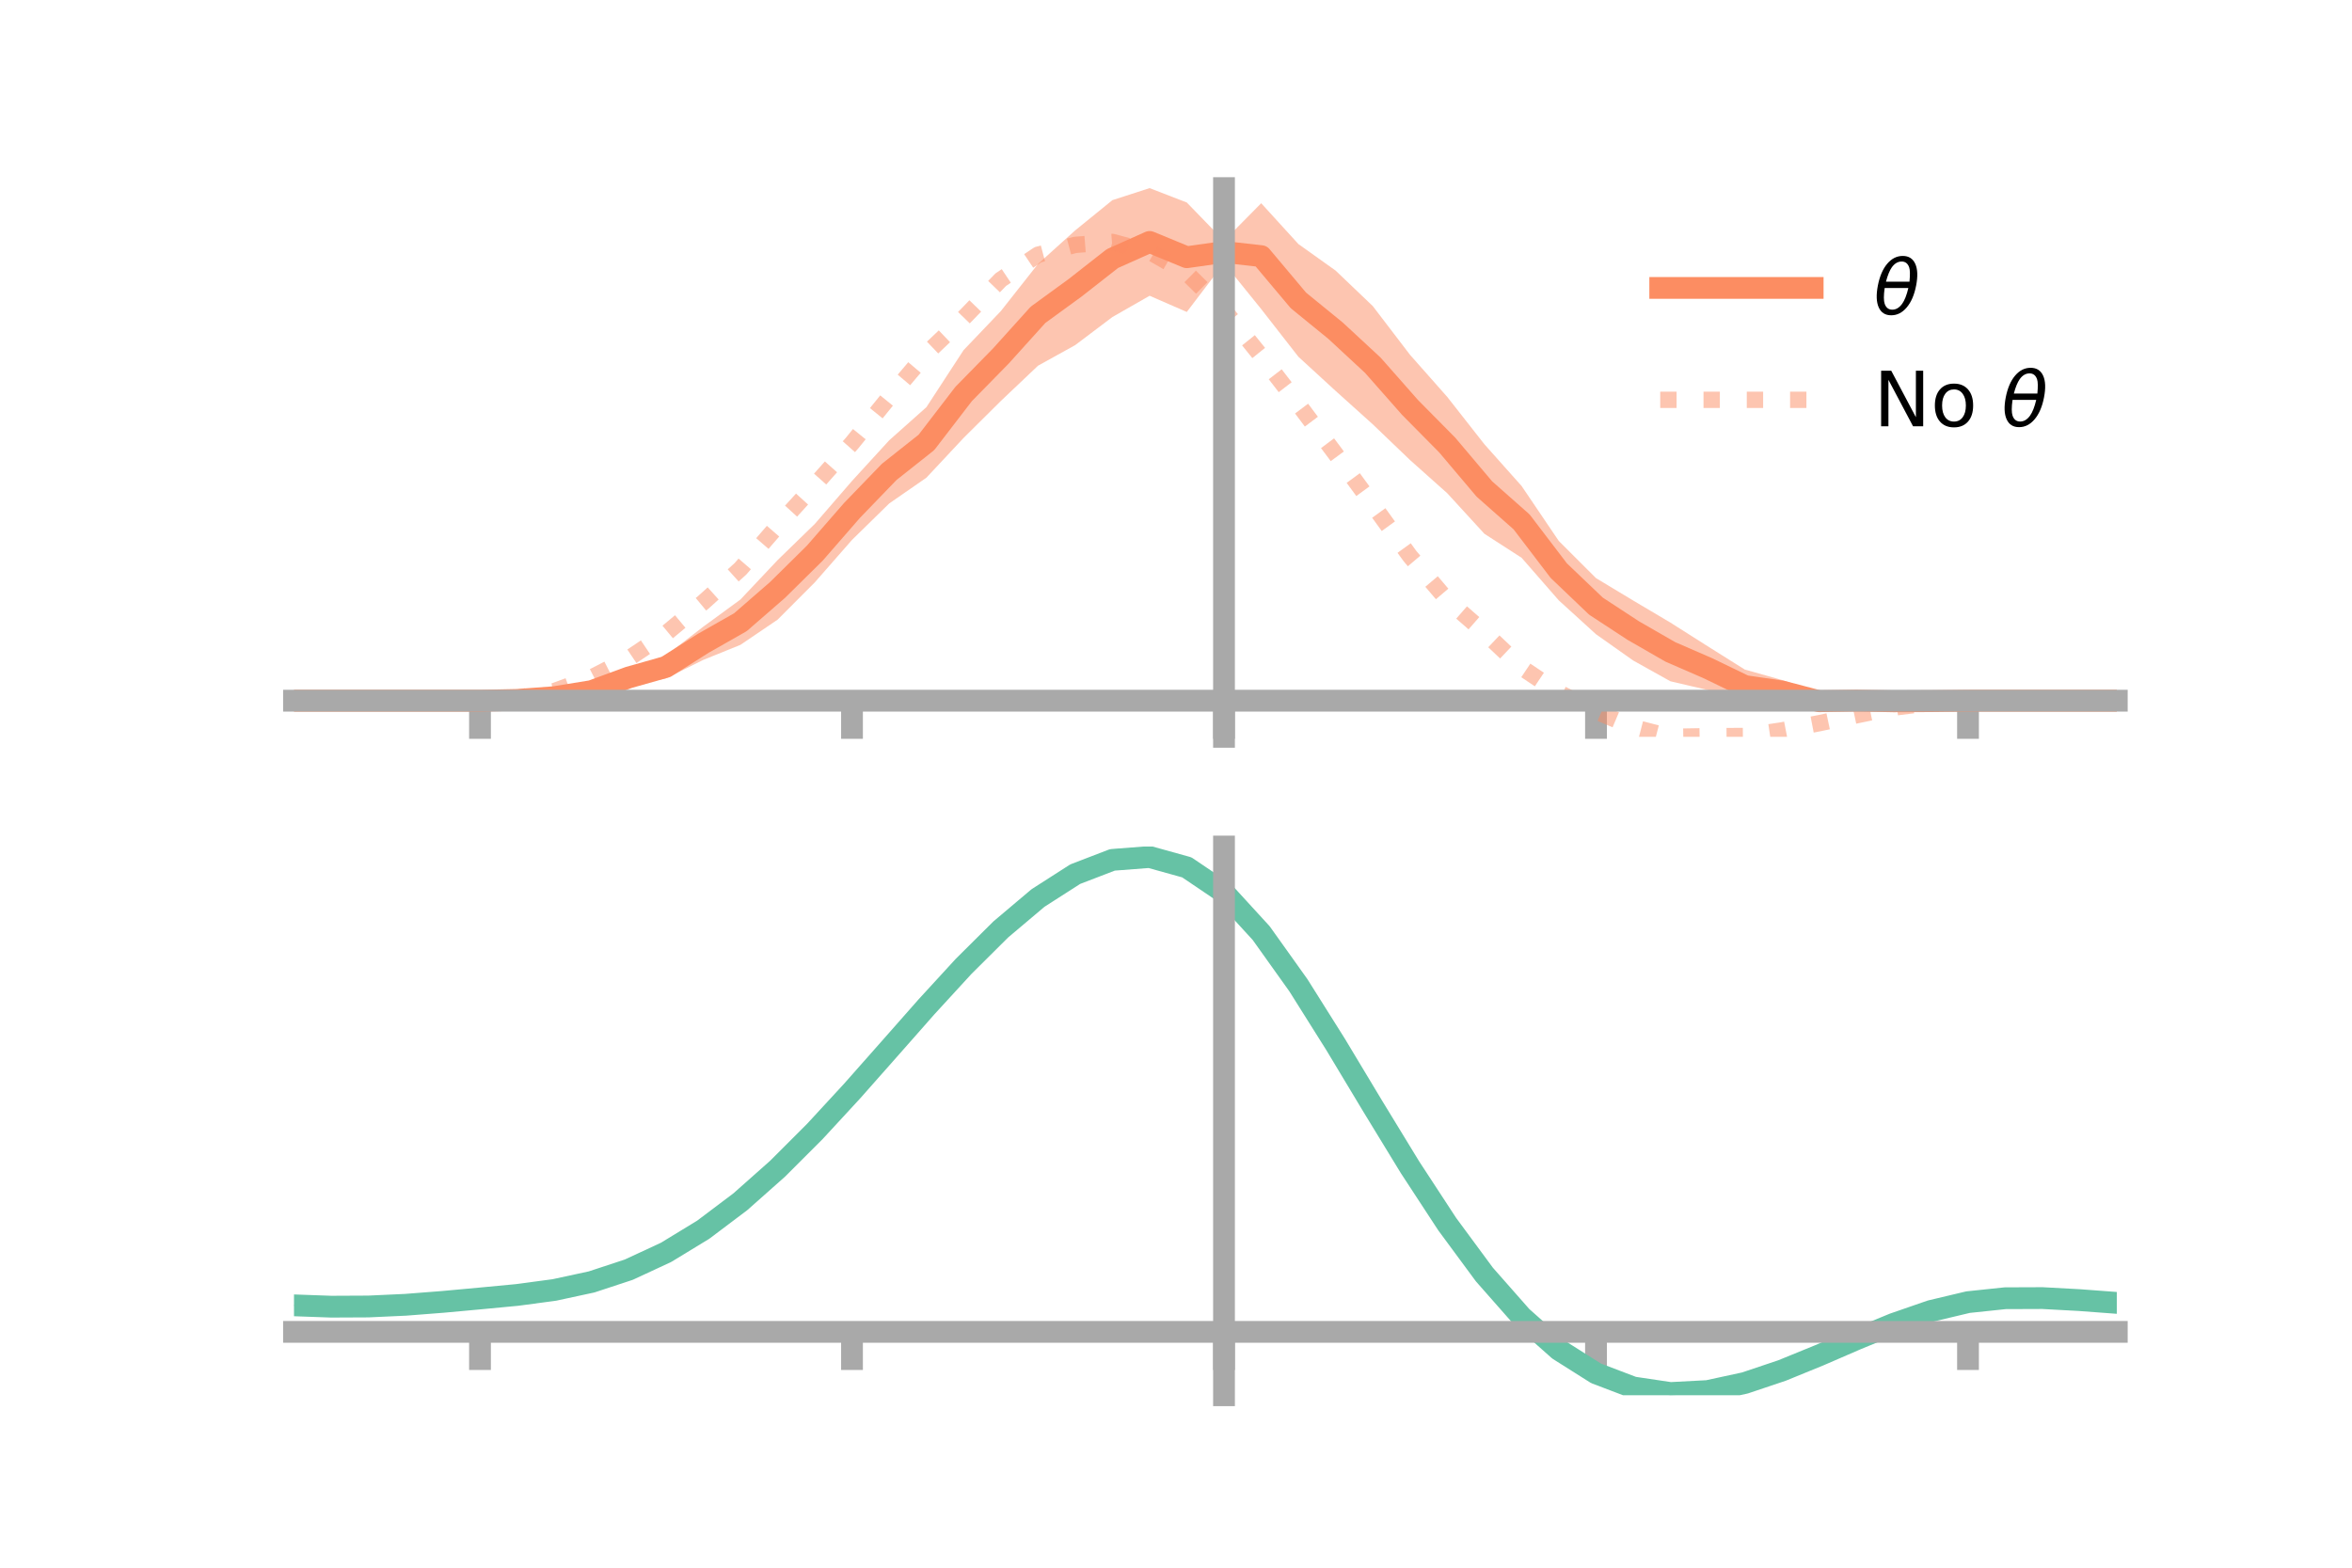 <?xml version="1.0" encoding="utf-8" standalone="no"?>
<!DOCTYPE svg PUBLIC "-//W3C//DTD SVG 1.1//EN"
  "http://www.w3.org/Graphics/SVG/1.1/DTD/svg11.dtd">
<!-- Created with matplotlib (https://matplotlib.org/) -->
<svg height="144pt" version="1.1" viewBox="0 0 216 144" width="216pt" xmlns="http://www.w3.org/2000/svg" xmlns:xlink="http://www.w3.org/1999/xlink">
 <defs>
  <style type="text/css">*{stroke-linecap:butt;stroke-linejoin:round;}</style>
 </defs>
 <g id="figure_1">
  <g id="patch_1">
   <path d="M 0 144 
L 216 144 
L 216 0 
L 0 0 
z
" style="fill:none;"/>
  </g>
  <g id="axes_1">
   <g id="patch_2">
    <path d="M 27 67.68 
L 194.4 67.68 
L 194.4 17.28 
L 27 17.28 
z
" style="fill:none;"/>
   </g>
   <g id="PolyCollection_1">
    <path clip-path="url(#p6e0852e114)" d="M 27 64.362 
L 27 64.362 
L 30.416 64.362 
L 33.833 64.362 
L 37.249 64.362 
L 40.665 64.362 
L 44.082 64.359 
L 47.498 64.195 
L 50.914 63.709 
L 54.331 62.981 
L 57.747 61.428 
L 61.163 60.209 
L 64.58 57.57 
L 67.996 55.073 
L 71.412 51.449 
L 74.829 48.126 
L 78.245 44.178 
L 81.661 40.445 
L 85.078 37.401 
L 88.494 32.16 
L 91.91 28.58 
L 95.327 24.245 
L 98.743 21.161 
L 102.159 18.385 
L 105.576 17.28 
L 108.992 18.601 
L 112.408 22.125 
L 115.824 18.666 
L 119.241 22.418 
L 122.657 24.853 
L 126.073 28.116 
L 129.49 32.589 
L 132.906 36.453 
L 136.322 40.807 
L 139.739 44.642 
L 143.155 49.69 
L 146.571 53.103 
L 149.988 55.163 
L 153.404 57.187 
L 156.82 59.356 
L 160.237 61.502 
L 163.653 62.462 
L 167.069 63.595 
L 170.486 63.849 
L 173.902 64.094 
L 177.318 64.31 
L 180.735 64.361 
L 184.151 64.362 
L 187.567 64.362 
L 190.984 64.362 
L 194.4 64.362 
L 194.4 64.362 
L 194.4 64.362 
L 190.984 64.362 
L 187.567 64.362 
L 184.151 64.362 
L 180.735 64.365 
L 177.318 64.499 
L 173.902 64.746 
L 170.486 64.859 
L 167.069 65.227 
L 163.653 64.569 
L 160.237 64.535 
L 156.82 63.378 
L 153.404 62.579 
L 149.988 60.672 
L 146.571 58.258 
L 143.155 55.148 
L 139.739 51.235 
L 136.322 49.031 
L 132.906 45.302 
L 129.49 42.254 
L 126.073 38.978 
L 122.657 35.905 
L 119.241 32.771 
L 115.824 28.389 
L 112.408 24.161 
L 108.992 28.655 
L 105.576 27.167 
L 102.159 29.122 
L 98.743 31.7 
L 95.327 33.593 
L 91.91 36.835 
L 88.494 40.226 
L 85.078 43.879 
L 81.661 46.246 
L 78.245 49.594 
L 74.829 53.493 
L 71.412 56.919 
L 67.996 59.235 
L 64.58 60.618 
L 61.163 62.314 
L 57.747 63.027 
L 54.331 63.979 
L 50.914 64.362 
L 47.498 64.387 
L 44.082 64.364 
L 40.665 64.362 
L 37.249 64.362 
L 33.833 64.362 
L 30.416 64.362 
L 27 64.362 
z
" style="fill:#fc8d62;fill-opacity:0.5;"/>
   </g>
   <g id="matplotlib.axis_1">
    <g id="xtick_1">
     <g id="line2d_1">
      <defs>
       <path d="M 0 0 
L 0 3.5 
" id="mf861742719" style="stroke:#a9a9a9;stroke-width:2;"/>
      </defs>
      <g>
       <use style="fill:#a9a9a9;stroke:#a9a9a9;stroke-width:2;" x="44.082" xlink:href="#mf861742719" y="64.362"/>
      </g>
     </g>
    </g>
    <g id="xtick_2">
     <g id="line2d_2">
      <g>
       <use style="fill:#a9a9a9;stroke:#a9a9a9;stroke-width:2;" x="78.245" xlink:href="#mf861742719" y="64.362"/>
      </g>
     </g>
    </g>
    <g id="xtick_3">
     <g id="line2d_3">
      <g>
       <use style="fill:#a9a9a9;stroke:#a9a9a9;stroke-width:2;" x="112.408" xlink:href="#mf861742719" y="64.362"/>
      </g>
     </g>
    </g>
    <g id="xtick_4">
     <g id="line2d_4">
      <g>
       <use style="fill:#a9a9a9;stroke:#a9a9a9;stroke-width:2;" x="146.571" xlink:href="#mf861742719" y="64.362"/>
      </g>
     </g>
    </g>
    <g id="xtick_5">
     <g id="line2d_5">
      <g>
       <use style="fill:#a9a9a9;stroke:#a9a9a9;stroke-width:2;" x="180.735" xlink:href="#mf861742719" y="64.362"/>
      </g>
     </g>
    </g>
   </g>
   <g id="matplotlib.axis_2"/>
   <g id="line2d_6">
    <path clip-path="url(#p6e0852e114)" d="M 27 64.362 
L 30.416 64.362 
L 33.833 64.362 
L 37.249 64.362 
L 40.665 64.362 
L 44.082 64.362 
L 47.498 64.291 
L 50.914 64.036 
L 54.331 63.48 
L 57.747 62.227 
L 61.163 61.261 
L 64.58 59.094 
L 67.996 57.154 
L 71.412 54.184 
L 74.829 50.81 
L 78.245 46.886 
L 81.661 43.346 
L 85.078 40.64 
L 88.494 36.193 
L 91.91 32.707 
L 95.327 28.919 
L 98.743 26.43 
L 102.159 23.753 
L 105.576 22.223 
L 108.992 23.628 
L 112.408 23.143 
L 115.824 23.527 
L 119.241 27.594 
L 122.657 30.379 
L 126.073 33.547 
L 129.49 37.422 
L 132.906 40.878 
L 136.322 44.919 
L 139.739 47.939 
L 143.155 52.419 
L 146.571 55.68 
L 149.988 57.918 
L 153.404 59.883 
L 156.82 61.367 
L 160.237 63.018 
L 163.653 63.515 
L 167.069 64.411 
L 170.486 64.354 
L 173.902 64.42 
L 177.318 64.405 
L 180.735 64.363 
L 184.151 64.362 
L 187.567 64.362 
L 190.984 64.362 
L 194.4 64.362 
" style="fill:none;stroke:#fc8d62;stroke-linecap:square;stroke-width:2;"/>
   </g>
   <g id="line2d_7">
    <path clip-path="url(#p6e0852e114)" d="M 27 64.362 
L 30.416 64.362 
L 33.833 64.362 
L 37.249 64.362 
L 40.665 64.362 
L 44.082 64.351 
L 47.498 64.111 
L 50.914 63.476 
L 54.331 62.222 
L 57.747 60.475 
L 61.163 58.177 
L 64.58 55.335 
L 67.996 52.256 
L 71.412 48.307 
L 74.829 44.556 
L 78.245 40.707 
L 81.661 36.493 
L 85.078 32.466 
L 88.494 29.21 
L 91.91 25.685 
L 95.327 23.395 
L 98.743 22.494 
L 102.159 22.223 
L 105.576 23.128 
L 108.992 25.087 
L 112.408 28.467 
L 115.824 32.707 
L 119.241 37.142 
L 122.657 41.7 
L 126.073 46.362 
L 129.49 51.084 
L 132.906 55.106 
L 136.322 58.085 
L 139.739 61.324 
L 143.155 63.611 
L 146.571 65.345 
L 149.988 66.795 
L 153.404 67.68 
L 156.82 67.624 
L 160.237 67.603 
L 163.653 67.089 
L 167.069 66.429 
L 170.486 65.705 
L 173.902 64.998 
L 177.318 64.573 
L 180.735 64.372 
L 184.151 64.362 
L 187.567 64.362 
L 190.984 64.362 
L 194.4 64.362 
" style="fill:none;stroke:#fc8d62;stroke-dasharray:1.5,2.475;stroke-dashoffset:0;stroke-opacity:0.5;stroke-width:1.5;"/>
   </g>
   <g id="patch_3">
    <path d="M 112.408 67.68 
L 112.408 17.28 
" style="fill:none;stroke:#a9a9a9;stroke-linecap:square;stroke-linejoin:miter;stroke-width:2;"/>
   </g>
   <g id="patch_4">
    <path d="M 194.4 67.68 
L 194.4 17.28 
" style="fill:none;"/>
   </g>
   <g id="patch_5">
    <path d="M 27 64.362 
L 194.4 64.362 
" style="fill:none;stroke:#a9a9a9;stroke-linecap:square;stroke-linejoin:miter;stroke-width:2;"/>
   </g>
   <g id="patch_6">
    <path d="M 27 17.28 
L 194.4 17.28 
" style="fill:none;"/>
   </g>
   <g id="legend_1">
    <g id="line2d_8">
     <path d="M 152.47 26.449 
L 166.47 26.449 
" style="fill:none;stroke:#fc8d62;stroke-linecap:square;stroke-width:2;"/>
    </g>
    <g id="line2d_9"/>
    <g id="text_1">
     <!-- $\theta$ -->
     <g transform="translate(172.07 28.899)scale(0.07 -0.07)">
      <defs>
       <path d="M 45.516 34.672 
L 14.453 34.672 
Q 12.359 20.062 14.5 13.875 
Q 17.188 6.25 24.469 6.25 
Q 31.781 6.25 37.359 13.922 
Q 42.234 20.656 45.516 34.672 
z
M 47.016 42.969 
Q 48.344 56.844 46.625 61.719 
Q 43.953 69.438 36.766 69.438 
Q 29.297 69.438 23.828 61.812 
Q 19.531 55.672 16.156 42.969 
z
M 38.188 76.766 
Q 49.906 76.766 54.594 66.406 
Q 59.281 56.109 55.719 37.844 
Q 52.203 19.625 43.453 9.281 
Q 34.766 -1.125 23.047 -1.125 
Q 11.281 -1.125 6.641 9.281 
Q 2 19.625 5.516 37.844 
Q 9.078 56.109 17.719 66.406 
Q 26.422 76.766 38.188 76.766 
z
" id="DejaVuSans-Oblique-952"/>
      </defs>
      <use transform="translate(0 0.234)" xlink:href="#DejaVuSans-Oblique-952"/>
     </g>
    </g>
    <g id="line2d_10">
     <path d="M 152.47 36.724 
L 166.47 36.724 
" style="fill:none;stroke:#fc8d62;stroke-dasharray:1.5,2.475;stroke-dashoffset:0;stroke-opacity:0.5;stroke-width:1.5;"/>
    </g>
    <g id="line2d_11"/>
    <g id="text_2">
     <!-- No $\theta$ -->
     <g transform="translate(172.07 39.174)scale(0.07 -0.07)">
      <defs>
       <path d="M 9.812 72.906 
L 23.094 72.906 
L 55.422 11.922 
L 55.422 72.906 
L 64.984 72.906 
L 64.984 0 
L 51.703 0 
L 19.391 60.984 
L 19.391 0 
L 9.812 0 
z
" id="DejaVuSans-78"/>
       <path d="M 30.609 48.391 
Q 23.391 48.391 19.188 42.75 
Q 14.984 37.109 14.984 27.297 
Q 14.984 17.484 19.156 11.844 
Q 23.344 6.203 30.609 6.203 
Q 37.797 6.203 41.984 11.859 
Q 46.188 17.531 46.188 27.297 
Q 46.188 37.016 41.984 42.703 
Q 37.797 48.391 30.609 48.391 
z
M 30.609 56 
Q 42.328 56 49.016 48.375 
Q 55.719 40.766 55.719 27.297 
Q 55.719 13.875 49.016 6.219 
Q 42.328 -1.422 30.609 -1.422 
Q 18.844 -1.422 12.172 6.219 
Q 5.516 13.875 5.516 27.297 
Q 5.516 40.766 12.172 48.375 
Q 18.844 56 30.609 56 
z
" id="DejaVuSans-111"/>
       <path id="DejaVuSans-32"/>
      </defs>
      <use transform="translate(0 0.234)" xlink:href="#DejaVuSans-78"/>
      <use transform="translate(74.805 0.234)" xlink:href="#DejaVuSans-111"/>
      <use transform="translate(135.986 0.234)" xlink:href="#DejaVuSans-32"/>
      <use transform="translate(167.773 0.234)" xlink:href="#DejaVuSans-Oblique-952"/>
     </g>
    </g>
   </g>
  </g>
  <g id="axes_2">
   <g id="patch_7">
    <path d="M 27 128.16 
L 194.4 128.16 
L 194.4 77.76 
L 27 77.76 
z
" style="fill:none;"/>
   </g>
   <g id="PolyCollection_2">
    <path clip-path="url(#p04f91d7a43)" d="M 27 119.945 
L 27 119.859 
L 30.416 119.987 
L 33.833 119.968 
L 37.249 119.801 
L 40.665 119.522 
L 44.082 119.195 
L 47.498 118.862 
L 50.914 118.393 
L 54.331 117.644 
L 57.747 116.502 
L 61.163 114.889 
L 64.58 112.768 
L 67.996 110.138 
L 71.412 107.037 
L 74.829 103.54 
L 78.245 99.749 
L 81.661 95.794 
L 85.078 91.828 
L 88.494 88.019 
L 91.91 84.548 
L 95.327 81.602 
L 98.743 79.367 
L 102.159 78.028 
L 105.576 77.76 
L 108.992 78.727 
L 112.408 81.073 
L 115.824 84.862 
L 119.241 89.725 
L 122.657 95.241 
L 126.073 101.017 
L 129.49 106.706 
L 132.906 112.018 
L 136.322 116.726 
L 139.739 120.669 
L 143.155 123.747 
L 146.571 125.929 
L 149.988 127.238 
L 153.404 127.75 
L 156.82 127.574 
L 160.237 126.847 
L 163.653 125.717 
L 167.069 124.344 
L 170.486 122.887 
L 173.902 121.501 
L 177.318 120.333 
L 180.735 119.524 
L 184.151 119.168 
L 187.567 119.161 
L 190.984 119.356 
L 194.4 119.623 
L 194.4 119.733 
L 194.4 119.733 
L 190.984 119.489 
L 187.567 119.312 
L 184.151 119.33 
L 180.735 119.693 
L 177.318 120.512 
L 173.902 121.709 
L 170.486 123.138 
L 167.069 124.644 
L 163.653 126.062 
L 160.237 127.226 
L 156.82 127.975 
L 153.404 128.16 
L 149.988 127.654 
L 146.571 126.362 
L 143.155 124.227 
L 139.739 121.234 
L 136.322 117.417 
L 132.906 112.865 
L 129.49 107.729 
L 126.073 102.224 
L 122.657 96.629 
L 119.241 91.28 
L 115.824 86.562 
L 112.408 82.887 
L 108.992 80.616 
L 105.576 79.682 
L 102.159 79.94 
L 98.743 81.227 
L 95.327 83.372 
L 91.91 86.195 
L 88.494 89.516 
L 85.078 93.155 
L 81.661 96.941 
L 78.245 100.713 
L 74.829 104.328 
L 71.412 107.664 
L 67.996 110.626 
L 64.58 113.146 
L 61.163 115.188 
L 57.747 116.748 
L 54.331 117.858 
L 50.914 118.584 
L 47.498 119.033 
L 44.082 119.346 
L 40.665 119.648 
L 37.249 119.901 
L 33.833 120.047 
L 30.416 120.061 
L 27 119.945 
z
" style="fill:#66c2a5;fill-opacity:0.5;"/>
   </g>
   <g id="matplotlib.axis_3">
    <g id="xtick_6">
     <g id="line2d_12">
      <g>
       <use style="fill:#a9a9a9;stroke:#a9a9a9;stroke-width:2;" x="44.082" xlink:href="#mf861742719" y="122.338"/>
      </g>
     </g>
    </g>
    <g id="xtick_7">
     <g id="line2d_13">
      <g>
       <use style="fill:#a9a9a9;stroke:#a9a9a9;stroke-width:2;" x="78.245" xlink:href="#mf861742719" y="122.338"/>
      </g>
     </g>
    </g>
    <g id="xtick_8">
     <g id="line2d_14">
      <g>
       <use style="fill:#a9a9a9;stroke:#a9a9a9;stroke-width:2;" x="112.408" xlink:href="#mf861742719" y="122.338"/>
      </g>
     </g>
    </g>
    <g id="xtick_9">
     <g id="line2d_15">
      <g>
       <use style="fill:#a9a9a9;stroke:#a9a9a9;stroke-width:2;" x="146.571" xlink:href="#mf861742719" y="122.338"/>
      </g>
     </g>
    </g>
    <g id="xtick_10">
     <g id="line2d_16">
      <g>
       <use style="fill:#a9a9a9;stroke:#a9a9a9;stroke-width:2;" x="180.735" xlink:href="#mf861742719" y="122.338"/>
      </g>
     </g>
    </g>
   </g>
   <g id="matplotlib.axis_4"/>
   <g id="line2d_17">
    <path clip-path="url(#p04f91d7a43)" d="M 27 119.902 
L 30.416 120.024 
L 33.833 120.008 
L 37.249 119.851 
L 40.665 119.585 
L 44.082 119.271 
L 47.498 118.947 
L 50.914 118.489 
L 54.331 117.751 
L 57.747 116.625 
L 61.163 115.039 
L 64.58 112.957 
L 67.996 110.382 
L 71.412 107.351 
L 74.829 103.934 
L 78.245 100.231 
L 81.661 96.368 
L 85.078 92.492 
L 88.494 88.768 
L 91.91 85.372 
L 95.327 82.487 
L 98.743 80.297 
L 102.159 78.984 
L 105.576 78.721 
L 108.992 79.671 
L 112.408 81.98 
L 115.824 85.712 
L 119.241 90.502 
L 122.657 95.935 
L 126.073 101.62 
L 129.49 107.218 
L 132.906 112.442 
L 136.322 117.072 
L 139.739 120.951 
L 143.155 123.987 
L 146.571 126.145 
L 149.988 127.446 
L 153.404 127.955 
L 156.82 127.775 
L 160.237 127.036 
L 163.653 125.889 
L 167.069 124.494 
L 170.486 123.013 
L 173.902 121.605 
L 177.318 120.422 
L 180.735 119.609 
L 184.151 119.249 
L 187.567 119.236 
L 190.984 119.422 
L 194.4 119.678 
" style="fill:none;stroke:#66c2a5;stroke-linecap:square;stroke-width:2;"/>
   </g>
   <g id="patch_8">
    <path d="M 112.408 128.16 
L 112.408 77.76 
" style="fill:none;stroke:#a9a9a9;stroke-linecap:square;stroke-linejoin:miter;stroke-width:2;"/>
   </g>
   <g id="patch_9">
    <path d="M 194.4 128.16 
L 194.4 77.76 
" style="fill:none;"/>
   </g>
   <g id="patch_10">
    <path d="M 27 122.338 
L 194.4 122.338 
" style="fill:none;stroke:#a9a9a9;stroke-linecap:square;stroke-linejoin:miter;stroke-width:2;"/>
   </g>
   <g id="patch_11">
    <path d="M 27 77.76 
L 194.4 77.76 
" style="fill:none;"/>
   </g>
  </g>
 </g>
 <defs>
  <clipPath id="p6e0852e114">
   <rect height="50.4" width="167.4" x="27" y="17.28"/>
  </clipPath>
  <clipPath id="p04f91d7a43">
   <rect height="50.4" width="167.4" x="27" y="77.76"/>
  </clipPath>
 </defs>
</svg>

